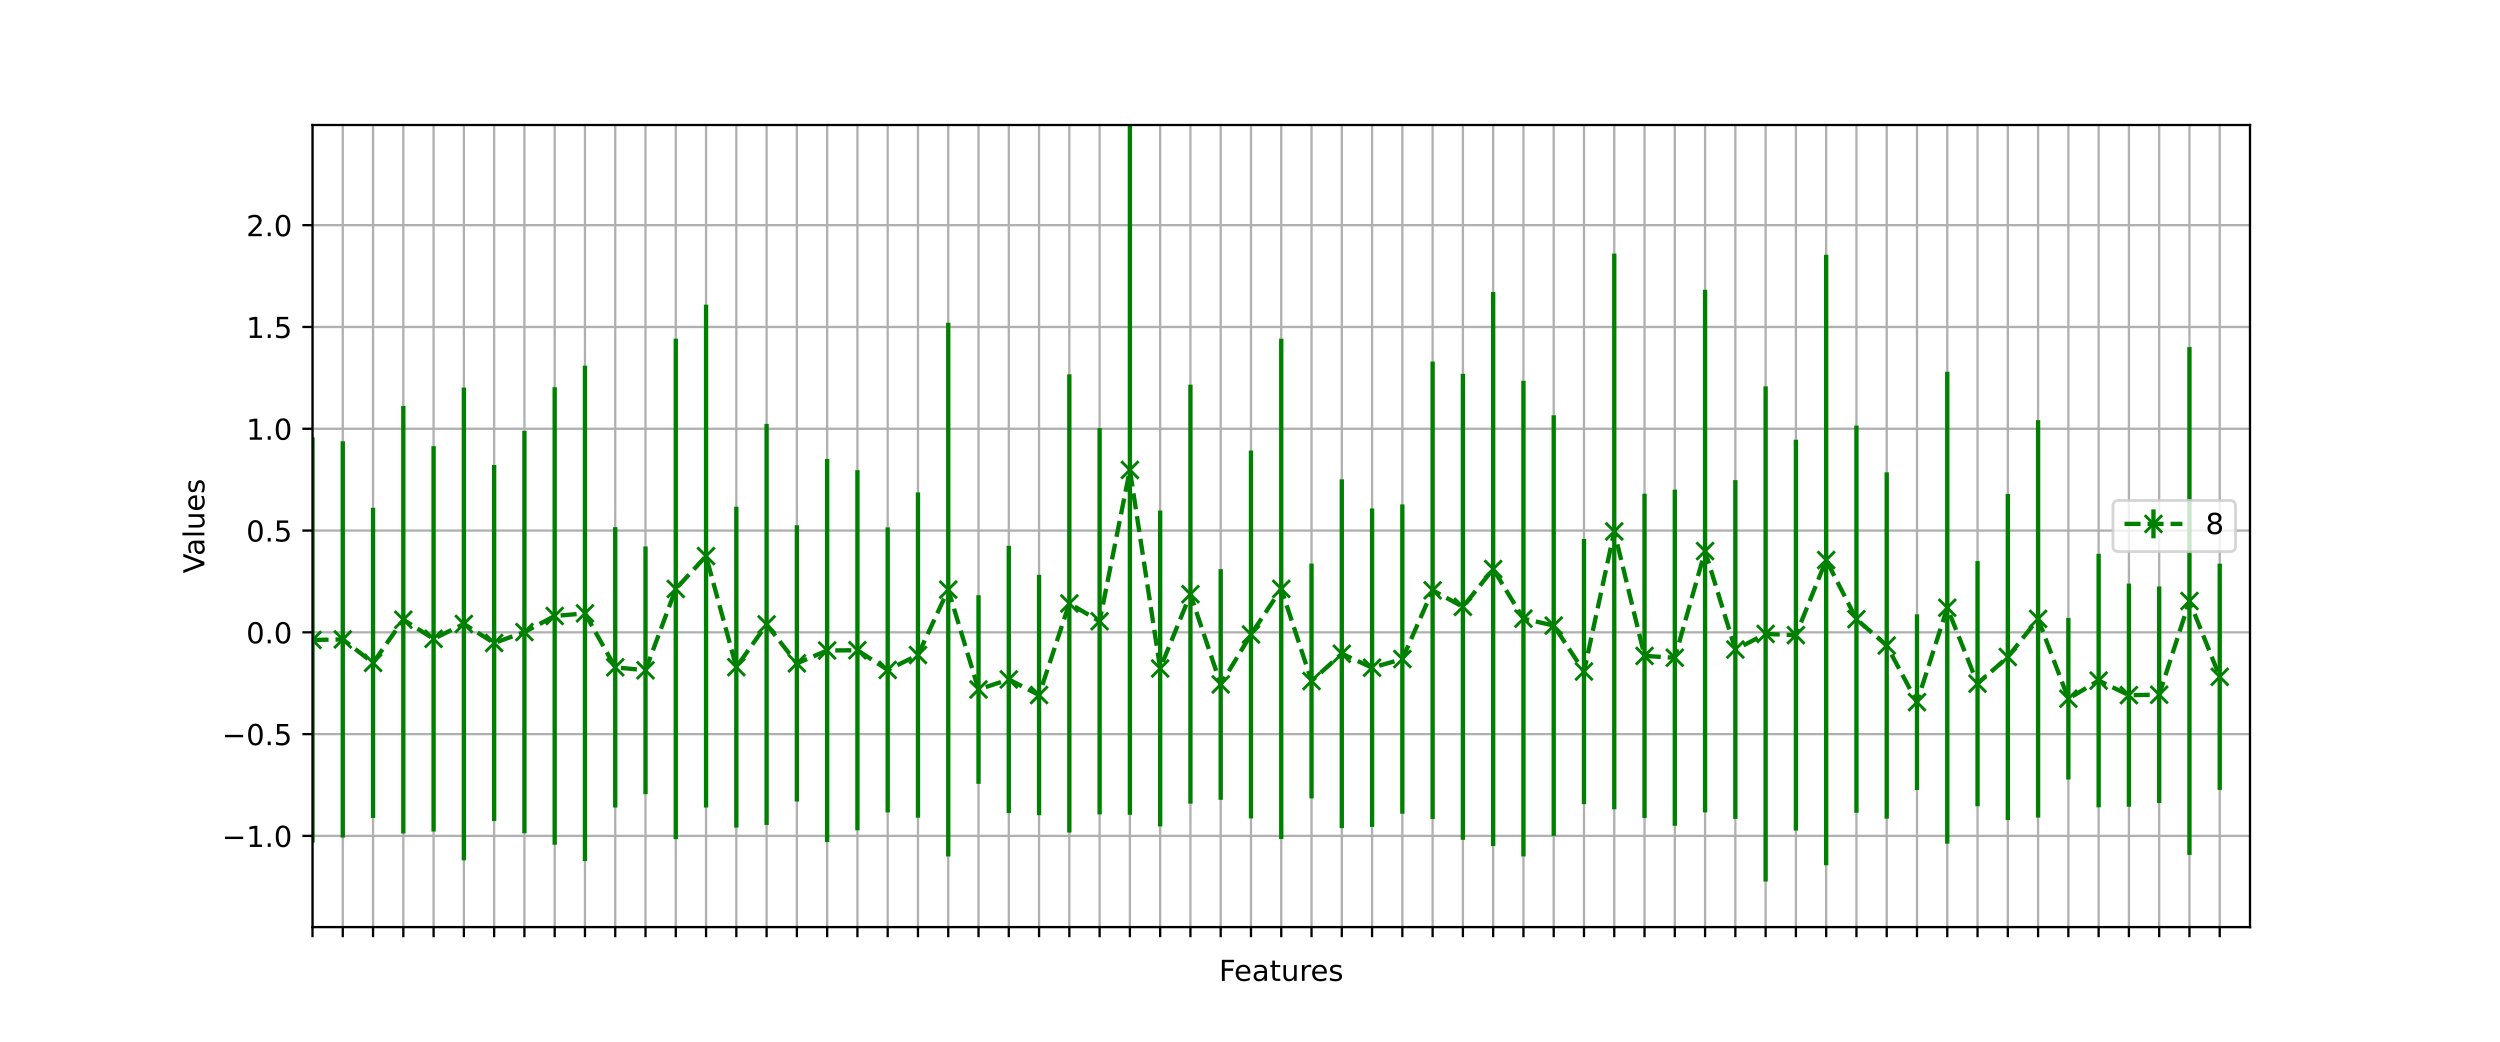 <?xml version="1.0" encoding="utf-8" standalone="no"?>
<!DOCTYPE svg PUBLIC "-//W3C//DTD SVG 1.1//EN"
  "http://www.w3.org/Graphics/SVG/1.1/DTD/svg11.dtd">
<!-- Created with matplotlib (https://matplotlib.org/) -->
<svg height="360pt" version="1.1" viewBox="0 0 864 360" width="864pt" xmlns="http://www.w3.org/2000/svg" xmlns:xlink="http://www.w3.org/1999/xlink">
 <defs>
  <style type="text/css">*{stroke-linecap:butt;stroke-linejoin:round;}</style>
 </defs>
 <g id="figure_1">
  <g id="patch_1">
   <path d="M 0 360 
L 864 360 
L 864 0 
L 0 0 
z
" style="fill:#ffffff;"/>
  </g>
  <g id="axes_1">
   <g id="patch_2">
    <path d="M 108 320.4 
L 777.6 320.4 
L 777.6 43.2 
L 108 43.2 
z
" style="fill:#ffffff;"/>
   </g>
   <g id="matplotlib.axis_1">
    <g id="xtick_1">
     <g id="line2d_1">
      <path clip-path="url(#p54dffbaf2f)" d="M 108 320.4 
L 108 43.2 
" style="fill:none;stroke:#b0b0b0;stroke-linecap:square;stroke-width:0.8;"/>
     </g>
     <g id="line2d_2">
      <defs>
       <path d="M 0 0 
L 0 3.5 
" id="m3fbe6c16f3" style="stroke:#000000;stroke-width:0.8;"/>
      </defs>
      <g>
       <use style="stroke:#000000;stroke-width:0.8;" x="108" xlink:href="#m3fbe6c16f3" y="320.4"/>
      </g>
     </g>
    </g>
    <g id="xtick_2">
     <g id="line2d_3">
      <path clip-path="url(#p54dffbaf2f)" d="M 118.463 320.4 
L 118.463 43.2 
" style="fill:none;stroke:#b0b0b0;stroke-linecap:square;stroke-width:0.8;"/>
     </g>
     <g id="line2d_4">
      <g>
       <use style="stroke:#000000;stroke-width:0.8;" x="118.463" xlink:href="#m3fbe6c16f3" y="320.4"/>
      </g>
     </g>
    </g>
    <g id="xtick_3">
     <g id="line2d_5">
      <path clip-path="url(#p54dffbaf2f)" d="M 128.925 320.4 
L 128.925 43.2 
" style="fill:none;stroke:#b0b0b0;stroke-linecap:square;stroke-width:0.8;"/>
     </g>
     <g id="line2d_6">
      <g>
       <use style="stroke:#000000;stroke-width:0.8;" x="128.925" xlink:href="#m3fbe6c16f3" y="320.4"/>
      </g>
     </g>
    </g>
    <g id="xtick_4">
     <g id="line2d_7">
      <path clip-path="url(#p54dffbaf2f)" d="M 139.387 320.4 
L 139.387 43.2 
" style="fill:none;stroke:#b0b0b0;stroke-linecap:square;stroke-width:0.8;"/>
     </g>
     <g id="line2d_8">
      <g>
       <use style="stroke:#000000;stroke-width:0.8;" x="139.387" xlink:href="#m3fbe6c16f3" y="320.4"/>
      </g>
     </g>
    </g>
    <g id="xtick_5">
     <g id="line2d_9">
      <path clip-path="url(#p54dffbaf2f)" d="M 149.85 320.4 
L 149.85 43.2 
" style="fill:none;stroke:#b0b0b0;stroke-linecap:square;stroke-width:0.8;"/>
     </g>
     <g id="line2d_10">
      <g>
       <use style="stroke:#000000;stroke-width:0.8;" x="149.85" xlink:href="#m3fbe6c16f3" y="320.4"/>
      </g>
     </g>
    </g>
    <g id="xtick_6">
     <g id="line2d_11">
      <path clip-path="url(#p54dffbaf2f)" d="M 160.312 320.4 
L 160.312 43.2 
" style="fill:none;stroke:#b0b0b0;stroke-linecap:square;stroke-width:0.8;"/>
     </g>
     <g id="line2d_12">
      <g>
       <use style="stroke:#000000;stroke-width:0.8;" x="160.312" xlink:href="#m3fbe6c16f3" y="320.4"/>
      </g>
     </g>
    </g>
    <g id="xtick_7">
     <g id="line2d_13">
      <path clip-path="url(#p54dffbaf2f)" d="M 170.775 320.4 
L 170.775 43.2 
" style="fill:none;stroke:#b0b0b0;stroke-linecap:square;stroke-width:0.8;"/>
     </g>
     <g id="line2d_14">
      <g>
       <use style="stroke:#000000;stroke-width:0.8;" x="170.775" xlink:href="#m3fbe6c16f3" y="320.4"/>
      </g>
     </g>
    </g>
    <g id="xtick_8">
     <g id="line2d_15">
      <path clip-path="url(#p54dffbaf2f)" d="M 181.238 320.4 
L 181.238 43.2 
" style="fill:none;stroke:#b0b0b0;stroke-linecap:square;stroke-width:0.8;"/>
     </g>
     <g id="line2d_16">
      <g>
       <use style="stroke:#000000;stroke-width:0.8;" x="181.238" xlink:href="#m3fbe6c16f3" y="320.4"/>
      </g>
     </g>
    </g>
    <g id="xtick_9">
     <g id="line2d_17">
      <path clip-path="url(#p54dffbaf2f)" d="M 191.7 320.4 
L 191.7 43.2 
" style="fill:none;stroke:#b0b0b0;stroke-linecap:square;stroke-width:0.8;"/>
     </g>
     <g id="line2d_18">
      <g>
       <use style="stroke:#000000;stroke-width:0.8;" x="191.7" xlink:href="#m3fbe6c16f3" y="320.4"/>
      </g>
     </g>
    </g>
    <g id="xtick_10">
     <g id="line2d_19">
      <path clip-path="url(#p54dffbaf2f)" d="M 202.162 320.4 
L 202.162 43.2 
" style="fill:none;stroke:#b0b0b0;stroke-linecap:square;stroke-width:0.8;"/>
     </g>
     <g id="line2d_20">
      <g>
       <use style="stroke:#000000;stroke-width:0.8;" x="202.162" xlink:href="#m3fbe6c16f3" y="320.4"/>
      </g>
     </g>
    </g>
    <g id="xtick_11">
     <g id="line2d_21">
      <path clip-path="url(#p54dffbaf2f)" d="M 212.625 320.4 
L 212.625 43.2 
" style="fill:none;stroke:#b0b0b0;stroke-linecap:square;stroke-width:0.8;"/>
     </g>
     <g id="line2d_22">
      <g>
       <use style="stroke:#000000;stroke-width:0.8;" x="212.625" xlink:href="#m3fbe6c16f3" y="320.4"/>
      </g>
     </g>
    </g>
    <g id="xtick_12">
     <g id="line2d_23">
      <path clip-path="url(#p54dffbaf2f)" d="M 223.088 320.4 
L 223.088 43.2 
" style="fill:none;stroke:#b0b0b0;stroke-linecap:square;stroke-width:0.8;"/>
     </g>
     <g id="line2d_24">
      <g>
       <use style="stroke:#000000;stroke-width:0.8;" x="223.088" xlink:href="#m3fbe6c16f3" y="320.4"/>
      </g>
     </g>
    </g>
    <g id="xtick_13">
     <g id="line2d_25">
      <path clip-path="url(#p54dffbaf2f)" d="M 233.55 320.4 
L 233.55 43.2 
" style="fill:none;stroke:#b0b0b0;stroke-linecap:square;stroke-width:0.8;"/>
     </g>
     <g id="line2d_26">
      <g>
       <use style="stroke:#000000;stroke-width:0.8;" x="233.55" xlink:href="#m3fbe6c16f3" y="320.4"/>
      </g>
     </g>
    </g>
    <g id="xtick_14">
     <g id="line2d_27">
      <path clip-path="url(#p54dffbaf2f)" d="M 244.012 320.4 
L 244.012 43.2 
" style="fill:none;stroke:#b0b0b0;stroke-linecap:square;stroke-width:0.8;"/>
     </g>
     <g id="line2d_28">
      <g>
       <use style="stroke:#000000;stroke-width:0.8;" x="244.012" xlink:href="#m3fbe6c16f3" y="320.4"/>
      </g>
     </g>
    </g>
    <g id="xtick_15">
     <g id="line2d_29">
      <path clip-path="url(#p54dffbaf2f)" d="M 254.475 320.4 
L 254.475 43.2 
" style="fill:none;stroke:#b0b0b0;stroke-linecap:square;stroke-width:0.8;"/>
     </g>
     <g id="line2d_30">
      <g>
       <use style="stroke:#000000;stroke-width:0.8;" x="254.475" xlink:href="#m3fbe6c16f3" y="320.4"/>
      </g>
     </g>
    </g>
    <g id="xtick_16">
     <g id="line2d_31">
      <path clip-path="url(#p54dffbaf2f)" d="M 264.938 320.4 
L 264.938 43.2 
" style="fill:none;stroke:#b0b0b0;stroke-linecap:square;stroke-width:0.8;"/>
     </g>
     <g id="line2d_32">
      <g>
       <use style="stroke:#000000;stroke-width:0.8;" x="264.938" xlink:href="#m3fbe6c16f3" y="320.4"/>
      </g>
     </g>
    </g>
    <g id="xtick_17">
     <g id="line2d_33">
      <path clip-path="url(#p54dffbaf2f)" d="M 275.4 320.4 
L 275.4 43.2 
" style="fill:none;stroke:#b0b0b0;stroke-linecap:square;stroke-width:0.8;"/>
     </g>
     <g id="line2d_34">
      <g>
       <use style="stroke:#000000;stroke-width:0.8;" x="275.4" xlink:href="#m3fbe6c16f3" y="320.4"/>
      </g>
     </g>
    </g>
    <g id="xtick_18">
     <g id="line2d_35">
      <path clip-path="url(#p54dffbaf2f)" d="M 285.863 320.4 
L 285.863 43.2 
" style="fill:none;stroke:#b0b0b0;stroke-linecap:square;stroke-width:0.8;"/>
     </g>
     <g id="line2d_36">
      <g>
       <use style="stroke:#000000;stroke-width:0.8;" x="285.863" xlink:href="#m3fbe6c16f3" y="320.4"/>
      </g>
     </g>
    </g>
    <g id="xtick_19">
     <g id="line2d_37">
      <path clip-path="url(#p54dffbaf2f)" d="M 296.325 320.4 
L 296.325 43.2 
" style="fill:none;stroke:#b0b0b0;stroke-linecap:square;stroke-width:0.8;"/>
     </g>
     <g id="line2d_38">
      <g>
       <use style="stroke:#000000;stroke-width:0.8;" x="296.325" xlink:href="#m3fbe6c16f3" y="320.4"/>
      </g>
     </g>
    </g>
    <g id="xtick_20">
     <g id="line2d_39">
      <path clip-path="url(#p54dffbaf2f)" d="M 306.788 320.4 
L 306.788 43.2 
" style="fill:none;stroke:#b0b0b0;stroke-linecap:square;stroke-width:0.8;"/>
     </g>
     <g id="line2d_40">
      <g>
       <use style="stroke:#000000;stroke-width:0.8;" x="306.788" xlink:href="#m3fbe6c16f3" y="320.4"/>
      </g>
     </g>
    </g>
    <g id="xtick_21">
     <g id="line2d_41">
      <path clip-path="url(#p54dffbaf2f)" d="M 317.25 320.4 
L 317.25 43.2 
" style="fill:none;stroke:#b0b0b0;stroke-linecap:square;stroke-width:0.8;"/>
     </g>
     <g id="line2d_42">
      <g>
       <use style="stroke:#000000;stroke-width:0.8;" x="317.25" xlink:href="#m3fbe6c16f3" y="320.4"/>
      </g>
     </g>
    </g>
    <g id="xtick_22">
     <g id="line2d_43">
      <path clip-path="url(#p54dffbaf2f)" d="M 327.712 320.4 
L 327.712 43.2 
" style="fill:none;stroke:#b0b0b0;stroke-linecap:square;stroke-width:0.8;"/>
     </g>
     <g id="line2d_44">
      <g>
       <use style="stroke:#000000;stroke-width:0.8;" x="327.712" xlink:href="#m3fbe6c16f3" y="320.4"/>
      </g>
     </g>
    </g>
    <g id="xtick_23">
     <g id="line2d_45">
      <path clip-path="url(#p54dffbaf2f)" d="M 338.175 320.4 
L 338.175 43.2 
" style="fill:none;stroke:#b0b0b0;stroke-linecap:square;stroke-width:0.8;"/>
     </g>
     <g id="line2d_46">
      <g>
       <use style="stroke:#000000;stroke-width:0.8;" x="338.175" xlink:href="#m3fbe6c16f3" y="320.4"/>
      </g>
     </g>
    </g>
    <g id="xtick_24">
     <g id="line2d_47">
      <path clip-path="url(#p54dffbaf2f)" d="M 348.637 320.4 
L 348.637 43.2 
" style="fill:none;stroke:#b0b0b0;stroke-linecap:square;stroke-width:0.8;"/>
     </g>
     <g id="line2d_48">
      <g>
       <use style="stroke:#000000;stroke-width:0.8;" x="348.637" xlink:href="#m3fbe6c16f3" y="320.4"/>
      </g>
     </g>
    </g>
    <g id="xtick_25">
     <g id="line2d_49">
      <path clip-path="url(#p54dffbaf2f)" d="M 359.1 320.4 
L 359.1 43.2 
" style="fill:none;stroke:#b0b0b0;stroke-linecap:square;stroke-width:0.8;"/>
     </g>
     <g id="line2d_50">
      <g>
       <use style="stroke:#000000;stroke-width:0.8;" x="359.1" xlink:href="#m3fbe6c16f3" y="320.4"/>
      </g>
     </g>
    </g>
    <g id="xtick_26">
     <g id="line2d_51">
      <path clip-path="url(#p54dffbaf2f)" d="M 369.562 320.4 
L 369.562 43.2 
" style="fill:none;stroke:#b0b0b0;stroke-linecap:square;stroke-width:0.8;"/>
     </g>
     <g id="line2d_52">
      <g>
       <use style="stroke:#000000;stroke-width:0.8;" x="369.562" xlink:href="#m3fbe6c16f3" y="320.4"/>
      </g>
     </g>
    </g>
    <g id="xtick_27">
     <g id="line2d_53">
      <path clip-path="url(#p54dffbaf2f)" d="M 380.025 320.4 
L 380.025 43.2 
" style="fill:none;stroke:#b0b0b0;stroke-linecap:square;stroke-width:0.8;"/>
     </g>
     <g id="line2d_54">
      <g>
       <use style="stroke:#000000;stroke-width:0.8;" x="380.025" xlink:href="#m3fbe6c16f3" y="320.4"/>
      </g>
     </g>
    </g>
    <g id="xtick_28">
     <g id="line2d_55">
      <path clip-path="url(#p54dffbaf2f)" d="M 390.488 320.4 
L 390.488 43.2 
" style="fill:none;stroke:#b0b0b0;stroke-linecap:square;stroke-width:0.8;"/>
     </g>
     <g id="line2d_56">
      <g>
       <use style="stroke:#000000;stroke-width:0.8;" x="390.488" xlink:href="#m3fbe6c16f3" y="320.4"/>
      </g>
     </g>
    </g>
    <g id="xtick_29">
     <g id="line2d_57">
      <path clip-path="url(#p54dffbaf2f)" d="M 400.95 320.4 
L 400.95 43.2 
" style="fill:none;stroke:#b0b0b0;stroke-linecap:square;stroke-width:0.8;"/>
     </g>
     <g id="line2d_58">
      <g>
       <use style="stroke:#000000;stroke-width:0.8;" x="400.95" xlink:href="#m3fbe6c16f3" y="320.4"/>
      </g>
     </g>
    </g>
    <g id="xtick_30">
     <g id="line2d_59">
      <path clip-path="url(#p54dffbaf2f)" d="M 411.413 320.4 
L 411.413 43.2 
" style="fill:none;stroke:#b0b0b0;stroke-linecap:square;stroke-width:0.8;"/>
     </g>
     <g id="line2d_60">
      <g>
       <use style="stroke:#000000;stroke-width:0.8;" x="411.413" xlink:href="#m3fbe6c16f3" y="320.4"/>
      </g>
     </g>
    </g>
    <g id="xtick_31">
     <g id="line2d_61">
      <path clip-path="url(#p54dffbaf2f)" d="M 421.875 320.4 
L 421.875 43.2 
" style="fill:none;stroke:#b0b0b0;stroke-linecap:square;stroke-width:0.8;"/>
     </g>
     <g id="line2d_62">
      <g>
       <use style="stroke:#000000;stroke-width:0.8;" x="421.875" xlink:href="#m3fbe6c16f3" y="320.4"/>
      </g>
     </g>
    </g>
    <g id="xtick_32">
     <g id="line2d_63">
      <path clip-path="url(#p54dffbaf2f)" d="M 432.337 320.4 
L 432.337 43.2 
" style="fill:none;stroke:#b0b0b0;stroke-linecap:square;stroke-width:0.8;"/>
     </g>
     <g id="line2d_64">
      <g>
       <use style="stroke:#000000;stroke-width:0.8;" x="432.337" xlink:href="#m3fbe6c16f3" y="320.4"/>
      </g>
     </g>
    </g>
    <g id="xtick_33">
     <g id="line2d_65">
      <path clip-path="url(#p54dffbaf2f)" d="M 442.8 320.4 
L 442.8 43.2 
" style="fill:none;stroke:#b0b0b0;stroke-linecap:square;stroke-width:0.8;"/>
     </g>
     <g id="line2d_66">
      <g>
       <use style="stroke:#000000;stroke-width:0.8;" x="442.8" xlink:href="#m3fbe6c16f3" y="320.4"/>
      </g>
     </g>
    </g>
    <g id="xtick_34">
     <g id="line2d_67">
      <path clip-path="url(#p54dffbaf2f)" d="M 453.262 320.4 
L 453.262 43.2 
" style="fill:none;stroke:#b0b0b0;stroke-linecap:square;stroke-width:0.8;"/>
     </g>
     <g id="line2d_68">
      <g>
       <use style="stroke:#000000;stroke-width:0.8;" x="453.262" xlink:href="#m3fbe6c16f3" y="320.4"/>
      </g>
     </g>
    </g>
    <g id="xtick_35">
     <g id="line2d_69">
      <path clip-path="url(#p54dffbaf2f)" d="M 463.725 320.4 
L 463.725 43.2 
" style="fill:none;stroke:#b0b0b0;stroke-linecap:square;stroke-width:0.8;"/>
     </g>
     <g id="line2d_70">
      <g>
       <use style="stroke:#000000;stroke-width:0.8;" x="463.725" xlink:href="#m3fbe6c16f3" y="320.4"/>
      </g>
     </g>
    </g>
    <g id="xtick_36">
     <g id="line2d_71">
      <path clip-path="url(#p54dffbaf2f)" d="M 474.188 320.4 
L 474.188 43.2 
" style="fill:none;stroke:#b0b0b0;stroke-linecap:square;stroke-width:0.8;"/>
     </g>
     <g id="line2d_72">
      <g>
       <use style="stroke:#000000;stroke-width:0.8;" x="474.188" xlink:href="#m3fbe6c16f3" y="320.4"/>
      </g>
     </g>
    </g>
    <g id="xtick_37">
     <g id="line2d_73">
      <path clip-path="url(#p54dffbaf2f)" d="M 484.65 320.4 
L 484.65 43.2 
" style="fill:none;stroke:#b0b0b0;stroke-linecap:square;stroke-width:0.8;"/>
     </g>
     <g id="line2d_74">
      <g>
       <use style="stroke:#000000;stroke-width:0.8;" x="484.65" xlink:href="#m3fbe6c16f3" y="320.4"/>
      </g>
     </g>
    </g>
    <g id="xtick_38">
     <g id="line2d_75">
      <path clip-path="url(#p54dffbaf2f)" d="M 495.113 320.4 
L 495.113 43.2 
" style="fill:none;stroke:#b0b0b0;stroke-linecap:square;stroke-width:0.8;"/>
     </g>
     <g id="line2d_76">
      <g>
       <use style="stroke:#000000;stroke-width:0.8;" x="495.113" xlink:href="#m3fbe6c16f3" y="320.4"/>
      </g>
     </g>
    </g>
    <g id="xtick_39">
     <g id="line2d_77">
      <path clip-path="url(#p54dffbaf2f)" d="M 505.575 320.4 
L 505.575 43.2 
" style="fill:none;stroke:#b0b0b0;stroke-linecap:square;stroke-width:0.8;"/>
     </g>
     <g id="line2d_78">
      <g>
       <use style="stroke:#000000;stroke-width:0.8;" x="505.575" xlink:href="#m3fbe6c16f3" y="320.4"/>
      </g>
     </g>
    </g>
    <g id="xtick_40">
     <g id="line2d_79">
      <path clip-path="url(#p54dffbaf2f)" d="M 516.038 320.4 
L 516.038 43.2 
" style="fill:none;stroke:#b0b0b0;stroke-linecap:square;stroke-width:0.8;"/>
     </g>
     <g id="line2d_80">
      <g>
       <use style="stroke:#000000;stroke-width:0.8;" x="516.038" xlink:href="#m3fbe6c16f3" y="320.4"/>
      </g>
     </g>
    </g>
    <g id="xtick_41">
     <g id="line2d_81">
      <path clip-path="url(#p54dffbaf2f)" d="M 526.5 320.4 
L 526.5 43.2 
" style="fill:none;stroke:#b0b0b0;stroke-linecap:square;stroke-width:0.8;"/>
     </g>
     <g id="line2d_82">
      <g>
       <use style="stroke:#000000;stroke-width:0.8;" x="526.5" xlink:href="#m3fbe6c16f3" y="320.4"/>
      </g>
     </g>
    </g>
    <g id="xtick_42">
     <g id="line2d_83">
      <path clip-path="url(#p54dffbaf2f)" d="M 536.962 320.4 
L 536.962 43.2 
" style="fill:none;stroke:#b0b0b0;stroke-linecap:square;stroke-width:0.8;"/>
     </g>
     <g id="line2d_84">
      <g>
       <use style="stroke:#000000;stroke-width:0.8;" x="536.962" xlink:href="#m3fbe6c16f3" y="320.4"/>
      </g>
     </g>
    </g>
    <g id="xtick_43">
     <g id="line2d_85">
      <path clip-path="url(#p54dffbaf2f)" d="M 547.425 320.4 
L 547.425 43.2 
" style="fill:none;stroke:#b0b0b0;stroke-linecap:square;stroke-width:0.8;"/>
     </g>
     <g id="line2d_86">
      <g>
       <use style="stroke:#000000;stroke-width:0.8;" x="547.425" xlink:href="#m3fbe6c16f3" y="320.4"/>
      </g>
     </g>
    </g>
    <g id="xtick_44">
     <g id="line2d_87">
      <path clip-path="url(#p54dffbaf2f)" d="M 557.888 320.4 
L 557.888 43.2 
" style="fill:none;stroke:#b0b0b0;stroke-linecap:square;stroke-width:0.8;"/>
     </g>
     <g id="line2d_88">
      <g>
       <use style="stroke:#000000;stroke-width:0.8;" x="557.888" xlink:href="#m3fbe6c16f3" y="320.4"/>
      </g>
     </g>
    </g>
    <g id="xtick_45">
     <g id="line2d_89">
      <path clip-path="url(#p54dffbaf2f)" d="M 568.35 320.4 
L 568.35 43.2 
" style="fill:none;stroke:#b0b0b0;stroke-linecap:square;stroke-width:0.8;"/>
     </g>
     <g id="line2d_90">
      <g>
       <use style="stroke:#000000;stroke-width:0.8;" x="568.35" xlink:href="#m3fbe6c16f3" y="320.4"/>
      </g>
     </g>
    </g>
    <g id="xtick_46">
     <g id="line2d_91">
      <path clip-path="url(#p54dffbaf2f)" d="M 578.812 320.4 
L 578.812 43.2 
" style="fill:none;stroke:#b0b0b0;stroke-linecap:square;stroke-width:0.8;"/>
     </g>
     <g id="line2d_92">
      <g>
       <use style="stroke:#000000;stroke-width:0.8;" x="578.812" xlink:href="#m3fbe6c16f3" y="320.4"/>
      </g>
     </g>
    </g>
    <g id="xtick_47">
     <g id="line2d_93">
      <path clip-path="url(#p54dffbaf2f)" d="M 589.275 320.4 
L 589.275 43.2 
" style="fill:none;stroke:#b0b0b0;stroke-linecap:square;stroke-width:0.8;"/>
     </g>
     <g id="line2d_94">
      <g>
       <use style="stroke:#000000;stroke-width:0.8;" x="589.275" xlink:href="#m3fbe6c16f3" y="320.4"/>
      </g>
     </g>
    </g>
    <g id="xtick_48">
     <g id="line2d_95">
      <path clip-path="url(#p54dffbaf2f)" d="M 599.737 320.4 
L 599.737 43.2 
" style="fill:none;stroke:#b0b0b0;stroke-linecap:square;stroke-width:0.8;"/>
     </g>
     <g id="line2d_96">
      <g>
       <use style="stroke:#000000;stroke-width:0.8;" x="599.737" xlink:href="#m3fbe6c16f3" y="320.4"/>
      </g>
     </g>
    </g>
    <g id="xtick_49">
     <g id="line2d_97">
      <path clip-path="url(#p54dffbaf2f)" d="M 610.2 320.4 
L 610.2 43.2 
" style="fill:none;stroke:#b0b0b0;stroke-linecap:square;stroke-width:0.8;"/>
     </g>
     <g id="line2d_98">
      <g>
       <use style="stroke:#000000;stroke-width:0.8;" x="610.2" xlink:href="#m3fbe6c16f3" y="320.4"/>
      </g>
     </g>
    </g>
    <g id="xtick_50">
     <g id="line2d_99">
      <path clip-path="url(#p54dffbaf2f)" d="M 620.663 320.4 
L 620.663 43.2 
" style="fill:none;stroke:#b0b0b0;stroke-linecap:square;stroke-width:0.8;"/>
     </g>
     <g id="line2d_100">
      <g>
       <use style="stroke:#000000;stroke-width:0.8;" x="620.663" xlink:href="#m3fbe6c16f3" y="320.4"/>
      </g>
     </g>
    </g>
    <g id="xtick_51">
     <g id="line2d_101">
      <path clip-path="url(#p54dffbaf2f)" d="M 631.125 320.4 
L 631.125 43.2 
" style="fill:none;stroke:#b0b0b0;stroke-linecap:square;stroke-width:0.8;"/>
     </g>
     <g id="line2d_102">
      <g>
       <use style="stroke:#000000;stroke-width:0.8;" x="631.125" xlink:href="#m3fbe6c16f3" y="320.4"/>
      </g>
     </g>
    </g>
    <g id="xtick_52">
     <g id="line2d_103">
      <path clip-path="url(#p54dffbaf2f)" d="M 641.587 320.4 
L 641.587 43.2 
" style="fill:none;stroke:#b0b0b0;stroke-linecap:square;stroke-width:0.8;"/>
     </g>
     <g id="line2d_104">
      <g>
       <use style="stroke:#000000;stroke-width:0.8;" x="641.587" xlink:href="#m3fbe6c16f3" y="320.4"/>
      </g>
     </g>
    </g>
    <g id="xtick_53">
     <g id="line2d_105">
      <path clip-path="url(#p54dffbaf2f)" d="M 652.05 320.4 
L 652.05 43.2 
" style="fill:none;stroke:#b0b0b0;stroke-linecap:square;stroke-width:0.8;"/>
     </g>
     <g id="line2d_106">
      <g>
       <use style="stroke:#000000;stroke-width:0.8;" x="652.05" xlink:href="#m3fbe6c16f3" y="320.4"/>
      </g>
     </g>
    </g>
    <g id="xtick_54">
     <g id="line2d_107">
      <path clip-path="url(#p54dffbaf2f)" d="M 662.513 320.4 
L 662.513 43.2 
" style="fill:none;stroke:#b0b0b0;stroke-linecap:square;stroke-width:0.8;"/>
     </g>
     <g id="line2d_108">
      <g>
       <use style="stroke:#000000;stroke-width:0.8;" x="662.513" xlink:href="#m3fbe6c16f3" y="320.4"/>
      </g>
     </g>
    </g>
    <g id="xtick_55">
     <g id="line2d_109">
      <path clip-path="url(#p54dffbaf2f)" d="M 672.975 320.4 
L 672.975 43.2 
" style="fill:none;stroke:#b0b0b0;stroke-linecap:square;stroke-width:0.8;"/>
     </g>
     <g id="line2d_110">
      <g>
       <use style="stroke:#000000;stroke-width:0.8;" x="672.975" xlink:href="#m3fbe6c16f3" y="320.4"/>
      </g>
     </g>
    </g>
    <g id="xtick_56">
     <g id="line2d_111">
      <path clip-path="url(#p54dffbaf2f)" d="M 683.438 320.4 
L 683.438 43.2 
" style="fill:none;stroke:#b0b0b0;stroke-linecap:square;stroke-width:0.8;"/>
     </g>
     <g id="line2d_112">
      <g>
       <use style="stroke:#000000;stroke-width:0.8;" x="683.438" xlink:href="#m3fbe6c16f3" y="320.4"/>
      </g>
     </g>
    </g>
    <g id="xtick_57">
     <g id="line2d_113">
      <path clip-path="url(#p54dffbaf2f)" d="M 693.9 320.4 
L 693.9 43.2 
" style="fill:none;stroke:#b0b0b0;stroke-linecap:square;stroke-width:0.8;"/>
     </g>
     <g id="line2d_114">
      <g>
       <use style="stroke:#000000;stroke-width:0.8;" x="693.9" xlink:href="#m3fbe6c16f3" y="320.4"/>
      </g>
     </g>
    </g>
    <g id="xtick_58">
     <g id="line2d_115">
      <path clip-path="url(#p54dffbaf2f)" d="M 704.362 320.4 
L 704.362 43.2 
" style="fill:none;stroke:#b0b0b0;stroke-linecap:square;stroke-width:0.8;"/>
     </g>
     <g id="line2d_116">
      <g>
       <use style="stroke:#000000;stroke-width:0.8;" x="704.362" xlink:href="#m3fbe6c16f3" y="320.4"/>
      </g>
     </g>
    </g>
    <g id="xtick_59">
     <g id="line2d_117">
      <path clip-path="url(#p54dffbaf2f)" d="M 714.825 320.4 
L 714.825 43.2 
" style="fill:none;stroke:#b0b0b0;stroke-linecap:square;stroke-width:0.8;"/>
     </g>
     <g id="line2d_118">
      <g>
       <use style="stroke:#000000;stroke-width:0.8;" x="714.825" xlink:href="#m3fbe6c16f3" y="320.4"/>
      </g>
     </g>
    </g>
    <g id="xtick_60">
     <g id="line2d_119">
      <path clip-path="url(#p54dffbaf2f)" d="M 725.288 320.4 
L 725.288 43.2 
" style="fill:none;stroke:#b0b0b0;stroke-linecap:square;stroke-width:0.8;"/>
     </g>
     <g id="line2d_120">
      <g>
       <use style="stroke:#000000;stroke-width:0.8;" x="725.288" xlink:href="#m3fbe6c16f3" y="320.4"/>
      </g>
     </g>
    </g>
    <g id="xtick_61">
     <g id="line2d_121">
      <path clip-path="url(#p54dffbaf2f)" d="M 735.75 320.4 
L 735.75 43.2 
" style="fill:none;stroke:#b0b0b0;stroke-linecap:square;stroke-width:0.8;"/>
     </g>
     <g id="line2d_122">
      <g>
       <use style="stroke:#000000;stroke-width:0.8;" x="735.75" xlink:href="#m3fbe6c16f3" y="320.4"/>
      </g>
     </g>
    </g>
    <g id="xtick_62">
     <g id="line2d_123">
      <path clip-path="url(#p54dffbaf2f)" d="M 746.212 320.4 
L 746.212 43.2 
" style="fill:none;stroke:#b0b0b0;stroke-linecap:square;stroke-width:0.8;"/>
     </g>
     <g id="line2d_124">
      <g>
       <use style="stroke:#000000;stroke-width:0.8;" x="746.212" xlink:href="#m3fbe6c16f3" y="320.4"/>
      </g>
     </g>
    </g>
    <g id="xtick_63">
     <g id="line2d_125">
      <path clip-path="url(#p54dffbaf2f)" d="M 756.675 320.4 
L 756.675 43.2 
" style="fill:none;stroke:#b0b0b0;stroke-linecap:square;stroke-width:0.8;"/>
     </g>
     <g id="line2d_126">
      <g>
       <use style="stroke:#000000;stroke-width:0.8;" x="756.675" xlink:href="#m3fbe6c16f3" y="320.4"/>
      </g>
     </g>
    </g>
    <g id="xtick_64">
     <g id="line2d_127">
      <path clip-path="url(#p54dffbaf2f)" d="M 767.138 320.4 
L 767.138 43.2 
" style="fill:none;stroke:#b0b0b0;stroke-linecap:square;stroke-width:0.8;"/>
     </g>
     <g id="line2d_128">
      <g>
       <use style="stroke:#000000;stroke-width:0.8;" x="767.138" xlink:href="#m3fbe6c16f3" y="320.4"/>
      </g>
     </g>
    </g>
    <g id="text_1">
     <!-- Features -->
     <g transform="translate(421.305 338.998)scale(0.1 -0.1)">
      <defs>
       <path d="M 9.812 72.906 
L 51.703 72.906 
L 51.703 64.594 
L 19.672 64.594 
L 19.672 43.109 
L 48.578 43.109 
L 48.578 34.812 
L 19.672 34.812 
L 19.672 0 
L 9.812 0 
z
" id="DejaVuSans-70"/>
       <path d="M 56.203 29.594 
L 56.203 25.203 
L 14.891 25.203 
Q 15.484 15.922 20.484 11.062 
Q 25.484 6.203 34.422 6.203 
Q 39.594 6.203 44.453 7.469 
Q 49.312 8.734 54.109 11.281 
L 54.109 2.781 
Q 49.266 0.734 44.188 -0.344 
Q 39.109 -1.422 33.891 -1.422 
Q 20.797 -1.422 13.156 6.188 
Q 5.516 13.812 5.516 26.812 
Q 5.516 40.234 12.766 48.109 
Q 20.016 56 32.328 56 
Q 43.359 56 49.781 48.891 
Q 56.203 41.797 56.203 29.594 
z
M 47.219 32.234 
Q 47.125 39.594 43.094 43.984 
Q 39.062 48.391 32.422 48.391 
Q 24.906 48.391 20.391 44.141 
Q 15.875 39.891 15.188 32.172 
z
" id="DejaVuSans-101"/>
       <path d="M 34.281 27.484 
Q 23.391 27.484 19.188 25 
Q 14.984 22.516 14.984 16.5 
Q 14.984 11.719 18.141 8.906 
Q 21.297 6.109 26.703 6.109 
Q 34.188 6.109 38.703 11.406 
Q 43.219 16.703 43.219 25.484 
L 43.219 27.484 
z
M 52.203 31.203 
L 52.203 0 
L 43.219 0 
L 43.219 8.297 
Q 40.141 3.328 35.547 0.953 
Q 30.953 -1.422 24.312 -1.422 
Q 15.922 -1.422 10.953 3.297 
Q 6 8.016 6 15.922 
Q 6 25.141 12.172 29.828 
Q 18.359 34.516 30.609 34.516 
L 43.219 34.516 
L 43.219 35.406 
Q 43.219 41.609 39.141 45 
Q 35.062 48.391 27.688 48.391 
Q 23 48.391 18.547 47.266 
Q 14.109 46.141 10.016 43.891 
L 10.016 52.203 
Q 14.938 54.109 19.578 55.047 
Q 24.219 56 28.609 56 
Q 40.484 56 46.344 49.844 
Q 52.203 43.703 52.203 31.203 
z
" id="DejaVuSans-97"/>
       <path d="M 18.312 70.219 
L 18.312 54.688 
L 36.812 54.688 
L 36.812 47.703 
L 18.312 47.703 
L 18.312 18.016 
Q 18.312 11.328 20.141 9.422 
Q 21.969 7.516 27.594 7.516 
L 36.812 7.516 
L 36.812 0 
L 27.594 0 
Q 17.188 0 13.234 3.875 
Q 9.281 7.766 9.281 18.016 
L 9.281 47.703 
L 2.688 47.703 
L 2.688 54.688 
L 9.281 54.688 
L 9.281 70.219 
z
" id="DejaVuSans-116"/>
       <path d="M 8.5 21.578 
L 8.5 54.688 
L 17.484 54.688 
L 17.484 21.922 
Q 17.484 14.156 20.5 10.266 
Q 23.531 6.391 29.594 6.391 
Q 36.859 6.391 41.078 11.031 
Q 45.312 15.672 45.312 23.688 
L 45.312 54.688 
L 54.297 54.688 
L 54.297 0 
L 45.312 0 
L 45.312 8.406 
Q 42.047 3.422 37.719 1 
Q 33.406 -1.422 27.688 -1.422 
Q 18.266 -1.422 13.375 4.438 
Q 8.5 10.297 8.5 21.578 
z
M 31.109 56 
z
" id="DejaVuSans-117"/>
       <path d="M 41.109 46.297 
Q 39.594 47.172 37.812 47.578 
Q 36.031 48 33.891 48 
Q 26.266 48 22.188 43.047 
Q 18.109 38.094 18.109 28.812 
L 18.109 0 
L 9.078 0 
L 9.078 54.688 
L 18.109 54.688 
L 18.109 46.188 
Q 20.953 51.172 25.484 53.578 
Q 30.031 56 36.531 56 
Q 37.453 56 38.578 55.875 
Q 39.703 55.766 41.062 55.516 
z
" id="DejaVuSans-114"/>
       <path d="M 44.281 53.078 
L 44.281 44.578 
Q 40.484 46.531 36.375 47.5 
Q 32.281 48.484 27.875 48.484 
Q 21.188 48.484 17.844 46.438 
Q 14.5 44.391 14.5 40.281 
Q 14.5 37.156 16.891 35.375 
Q 19.281 33.594 26.516 31.984 
L 29.594 31.297 
Q 39.156 29.25 43.188 25.516 
Q 47.219 21.781 47.219 15.094 
Q 47.219 7.469 41.188 3.016 
Q 35.156 -1.422 24.609 -1.422 
Q 20.219 -1.422 15.453 -0.562 
Q 10.688 0.297 5.422 2 
L 5.422 11.281 
Q 10.406 8.688 15.234 7.391 
Q 20.062 6.109 24.812 6.109 
Q 31.156 6.109 34.562 8.281 
Q 37.984 10.453 37.984 14.406 
Q 37.984 18.062 35.516 20.016 
Q 33.062 21.969 24.703 23.781 
L 21.578 24.516 
Q 13.234 26.266 9.516 29.906 
Q 5.812 33.547 5.812 39.891 
Q 5.812 47.609 11.281 51.797 
Q 16.75 56 26.812 56 
Q 31.781 56 36.172 55.266 
Q 40.578 54.547 44.281 53.078 
z
" id="DejaVuSans-115"/>
      </defs>
      <use xlink:href="#DejaVuSans-70"/>
      <use x="52.02" xlink:href="#DejaVuSans-101"/>
      <use x="113.543" xlink:href="#DejaVuSans-97"/>
      <use x="174.822" xlink:href="#DejaVuSans-116"/>
      <use x="214.031" xlink:href="#DejaVuSans-117"/>
      <use x="277.41" xlink:href="#DejaVuSans-114"/>
      <use x="316.273" xlink:href="#DejaVuSans-101"/>
      <use x="377.797" xlink:href="#DejaVuSans-115"/>
     </g>
    </g>
   </g>
   <g id="matplotlib.axis_2">
    <g id="ytick_1">
     <g id="line2d_129">
      <path clip-path="url(#p54dffbaf2f)" d="M 108 288.893 
L 777.6 288.893 
" style="fill:none;stroke:#b0b0b0;stroke-linecap:square;stroke-width:0.8;"/>
     </g>
     <g id="line2d_130">
      <defs>
       <path d="M 0 0 
L -3.5 0 
" id="m4e0515477e" style="stroke:#000000;stroke-width:0.8;"/>
      </defs>
      <g>
       <use style="stroke:#000000;stroke-width:0.8;" x="108" xlink:href="#m4e0515477e" y="288.893"/>
      </g>
     </g>
     <g id="text_2">
      <!-- −1.0 -->
      <g transform="translate(76.717 292.693)scale(0.1 -0.1)">
       <defs>
        <path d="M 10.594 35.5 
L 73.188 35.5 
L 73.188 27.203 
L 10.594 27.203 
z
" id="DejaVuSans-8722"/>
        <path d="M 12.406 8.297 
L 28.516 8.297 
L 28.516 63.922 
L 10.984 60.406 
L 10.984 69.391 
L 28.422 72.906 
L 38.281 72.906 
L 38.281 8.297 
L 54.391 8.297 
L 54.391 0 
L 12.406 0 
z
" id="DejaVuSans-49"/>
        <path d="M 10.688 12.406 
L 21 12.406 
L 21 0 
L 10.688 0 
z
" id="DejaVuSans-46"/>
        <path d="M 31.781 66.406 
Q 24.172 66.406 20.328 58.906 
Q 16.5 51.422 16.5 36.375 
Q 16.5 21.391 20.328 13.891 
Q 24.172 6.391 31.781 6.391 
Q 39.453 6.391 43.281 13.891 
Q 47.125 21.391 47.125 36.375 
Q 47.125 51.422 43.281 58.906 
Q 39.453 66.406 31.781 66.406 
z
M 31.781 74.219 
Q 44.047 74.219 50.516 64.516 
Q 56.984 54.828 56.984 36.375 
Q 56.984 17.969 50.516 8.266 
Q 44.047 -1.422 31.781 -1.422 
Q 19.531 -1.422 13.062 8.266 
Q 6.594 17.969 6.594 36.375 
Q 6.594 54.828 13.062 64.516 
Q 19.531 74.219 31.781 74.219 
z
" id="DejaVuSans-48"/>
       </defs>
       <use xlink:href="#DejaVuSans-8722"/>
       <use x="83.789" xlink:href="#DejaVuSans-49"/>
       <use x="147.412" xlink:href="#DejaVuSans-46"/>
       <use x="179.199" xlink:href="#DejaVuSans-48"/>
      </g>
     </g>
    </g>
    <g id="ytick_2">
     <g id="line2d_131">
      <path clip-path="url(#p54dffbaf2f)" d="M 108 253.715 
L 777.6 253.715 
" style="fill:none;stroke:#b0b0b0;stroke-linecap:square;stroke-width:0.8;"/>
     </g>
     <g id="line2d_132">
      <g>
       <use style="stroke:#000000;stroke-width:0.8;" x="108" xlink:href="#m4e0515477e" y="253.715"/>
      </g>
     </g>
     <g id="text_3">
      <!-- −0.5 -->
      <g transform="translate(76.717 257.514)scale(0.1 -0.1)">
       <defs>
        <path d="M 10.797 72.906 
L 49.516 72.906 
L 49.516 64.594 
L 19.828 64.594 
L 19.828 46.734 
Q 21.969 47.469 24.109 47.828 
Q 26.266 48.188 28.422 48.188 
Q 40.625 48.188 47.75 41.5 
Q 54.891 34.812 54.891 23.391 
Q 54.891 11.625 47.562 5.094 
Q 40.234 -1.422 26.906 -1.422 
Q 22.312 -1.422 17.547 -0.641 
Q 12.797 0.141 7.719 1.703 
L 7.719 11.625 
Q 12.109 9.234 16.797 8.062 
Q 21.484 6.891 26.703 6.891 
Q 35.156 6.891 40.078 11.328 
Q 45.016 15.766 45.016 23.391 
Q 45.016 31 40.078 35.438 
Q 35.156 39.891 26.703 39.891 
Q 22.75 39.891 18.812 39.016 
Q 14.891 38.141 10.797 36.281 
z
" id="DejaVuSans-53"/>
       </defs>
       <use xlink:href="#DejaVuSans-8722"/>
       <use x="83.789" xlink:href="#DejaVuSans-48"/>
       <use x="147.412" xlink:href="#DejaVuSans-46"/>
       <use x="179.199" xlink:href="#DejaVuSans-53"/>
      </g>
     </g>
    </g>
    <g id="ytick_3">
     <g id="line2d_133">
      <path clip-path="url(#p54dffbaf2f)" d="M 108 218.536 
L 777.6 218.536 
" style="fill:none;stroke:#b0b0b0;stroke-linecap:square;stroke-width:0.8;"/>
     </g>
     <g id="line2d_134">
      <g>
       <use style="stroke:#000000;stroke-width:0.8;" x="108" xlink:href="#m4e0515477e" y="218.536"/>
      </g>
     </g>
     <g id="text_4">
      <!-- 0.0 -->
      <g transform="translate(85.097 222.335)scale(0.1 -0.1)">
       <use xlink:href="#DejaVuSans-48"/>
       <use x="63.623" xlink:href="#DejaVuSans-46"/>
       <use x="95.41" xlink:href="#DejaVuSans-48"/>
      </g>
     </g>
    </g>
    <g id="ytick_4">
     <g id="line2d_135">
      <path clip-path="url(#p54dffbaf2f)" d="M 108 183.358 
L 777.6 183.358 
" style="fill:none;stroke:#b0b0b0;stroke-linecap:square;stroke-width:0.8;"/>
     </g>
     <g id="line2d_136">
      <g>
       <use style="stroke:#000000;stroke-width:0.8;" x="108" xlink:href="#m4e0515477e" y="183.358"/>
      </g>
     </g>
     <g id="text_5">
      <!-- 0.5 -->
      <g transform="translate(85.097 187.157)scale(0.1 -0.1)">
       <use xlink:href="#DejaVuSans-48"/>
       <use x="63.623" xlink:href="#DejaVuSans-46"/>
       <use x="95.41" xlink:href="#DejaVuSans-53"/>
      </g>
     </g>
    </g>
    <g id="ytick_5">
     <g id="line2d_137">
      <path clip-path="url(#p54dffbaf2f)" d="M 108 148.179 
L 777.6 148.179 
" style="fill:none;stroke:#b0b0b0;stroke-linecap:square;stroke-width:0.8;"/>
     </g>
     <g id="line2d_138">
      <g>
       <use style="stroke:#000000;stroke-width:0.8;" x="108" xlink:href="#m4e0515477e" y="148.179"/>
      </g>
     </g>
     <g id="text_6">
      <!-- 1.0 -->
      <g transform="translate(85.097 151.978)scale(0.1 -0.1)">
       <use xlink:href="#DejaVuSans-49"/>
       <use x="63.623" xlink:href="#DejaVuSans-46"/>
       <use x="95.41" xlink:href="#DejaVuSans-48"/>
      </g>
     </g>
    </g>
    <g id="ytick_6">
     <g id="line2d_139">
      <path clip-path="url(#p54dffbaf2f)" d="M 108 113 
L 777.6 113 
" style="fill:none;stroke:#b0b0b0;stroke-linecap:square;stroke-width:0.8;"/>
     </g>
     <g id="line2d_140">
      <g>
       <use style="stroke:#000000;stroke-width:0.8;" x="108" xlink:href="#m4e0515477e" y="113"/>
      </g>
     </g>
     <g id="text_7">
      <!-- 1.5 -->
      <g transform="translate(85.097 116.799)scale(0.1 -0.1)">
       <use xlink:href="#DejaVuSans-49"/>
       <use x="63.623" xlink:href="#DejaVuSans-46"/>
       <use x="95.41" xlink:href="#DejaVuSans-53"/>
      </g>
     </g>
    </g>
    <g id="ytick_7">
     <g id="line2d_141">
      <path clip-path="url(#p54dffbaf2f)" d="M 108 77.822 
L 777.6 77.822 
" style="fill:none;stroke:#b0b0b0;stroke-linecap:square;stroke-width:0.8;"/>
     </g>
     <g id="line2d_142">
      <g>
       <use style="stroke:#000000;stroke-width:0.8;" x="108" xlink:href="#m4e0515477e" y="77.822"/>
      </g>
     </g>
     <g id="text_8">
      <!-- 2.0 -->
      <g transform="translate(85.097 81.621)scale(0.1 -0.1)">
       <defs>
        <path d="M 19.188 8.297 
L 53.609 8.297 
L 53.609 0 
L 7.328 0 
L 7.328 8.297 
Q 12.938 14.109 22.625 23.891 
Q 32.328 33.688 34.812 36.531 
Q 39.547 41.844 41.422 45.531 
Q 43.312 49.219 43.312 52.781 
Q 43.312 58.594 39.234 62.25 
Q 35.156 65.922 28.609 65.922 
Q 23.969 65.922 18.812 64.312 
Q 13.672 62.703 7.812 59.422 
L 7.812 69.391 
Q 13.766 71.781 18.938 73 
Q 24.125 74.219 28.422 74.219 
Q 39.75 74.219 46.484 68.547 
Q 53.219 62.891 53.219 53.422 
Q 53.219 48.922 51.531 44.891 
Q 49.859 40.875 45.406 35.406 
Q 44.188 33.984 37.641 27.219 
Q 31.109 20.453 19.188 8.297 
z
" id="DejaVuSans-50"/>
       </defs>
       <use xlink:href="#DejaVuSans-50"/>
       <use x="63.623" xlink:href="#DejaVuSans-46"/>
       <use x="95.41" xlink:href="#DejaVuSans-48"/>
      </g>
     </g>
    </g>
    <g id="text_9">
     <!-- Values -->
     <g transform="translate(70.638 198.136)rotate(-90)scale(0.1 -0.1)">
      <defs>
       <path d="M 28.609 0 
L 0.781 72.906 
L 11.078 72.906 
L 34.188 11.531 
L 57.328 72.906 
L 67.578 72.906 
L 39.797 0 
z
" id="DejaVuSans-86"/>
       <path d="M 9.422 75.984 
L 18.406 75.984 
L 18.406 0 
L 9.422 0 
z
" id="DejaVuSans-108"/>
      </defs>
      <use xlink:href="#DejaVuSans-86"/>
      <use x="60.658" xlink:href="#DejaVuSans-97"/>
      <use x="121.938" xlink:href="#DejaVuSans-108"/>
      <use x="149.721" xlink:href="#DejaVuSans-117"/>
      <use x="213.1" xlink:href="#DejaVuSans-101"/>
      <use x="274.623" xlink:href="#DejaVuSans-115"/>
     </g>
    </g>
   </g>
   <g id="LineCollection_1">
    <path clip-path="url(#p54dffbaf2f)" d="M 108 291.21 
L 108 151.132 
" style="fill:none;stroke:#008000;stroke-width:1.5;"/>
    <path clip-path="url(#p54dffbaf2f)" d="M 118.463 289.471 
L 118.463 152.496 
" style="fill:none;stroke:#008000;stroke-width:1.5;"/>
    <path clip-path="url(#p54dffbaf2f)" d="M 128.925 282.675 
L 128.925 175.506 
" style="fill:none;stroke:#008000;stroke-width:1.5;"/>
    <path clip-path="url(#p54dffbaf2f)" d="M 139.387 288.053 
L 139.387 140.292 
" style="fill:none;stroke:#008000;stroke-width:1.5;"/>
    <path clip-path="url(#p54dffbaf2f)" d="M 149.85 287.382 
L 149.85 154.174 
" style="fill:none;stroke:#008000;stroke-width:1.5;"/>
    <path clip-path="url(#p54dffbaf2f)" d="M 160.312 297.322 
L 160.312 133.956 
" style="fill:none;stroke:#008000;stroke-width:1.5;"/>
    <path clip-path="url(#p54dffbaf2f)" d="M 170.775 283.755 
L 170.775 160.713 
" style="fill:none;stroke:#008000;stroke-width:1.5;"/>
    <path clip-path="url(#p54dffbaf2f)" d="M 181.238 287.976 
L 181.238 148.915 
" style="fill:none;stroke:#008000;stroke-width:1.5;"/>
    <path clip-path="url(#p54dffbaf2f)" d="M 191.7 291.951 
L 191.7 133.809 
" style="fill:none;stroke:#008000;stroke-width:1.5;"/>
    <path clip-path="url(#p54dffbaf2f)" d="M 202.162 297.587 
L 202.162 126.371 
" style="fill:none;stroke:#008000;stroke-width:1.5;"/>
    <path clip-path="url(#p54dffbaf2f)" d="M 212.625 279.085 
L 212.625 182.168 
" style="fill:none;stroke:#008000;stroke-width:1.5;"/>
    <path clip-path="url(#p54dffbaf2f)" d="M 223.088 274.448 
L 223.088 188.854 
" style="fill:none;stroke:#008000;stroke-width:1.5;"/>
    <path clip-path="url(#p54dffbaf2f)" d="M 233.55 290.005 
L 233.55 117.051 
" style="fill:none;stroke:#008000;stroke-width:1.5;"/>
    <path clip-path="url(#p54dffbaf2f)" d="M 244.012 279.081 
L 244.012 105.299 
" style="fill:none;stroke:#008000;stroke-width:1.5;"/>
    <path clip-path="url(#p54dffbaf2f)" d="M 254.475 286.015 
L 254.475 175.137 
" style="fill:none;stroke:#008000;stroke-width:1.5;"/>
    <path clip-path="url(#p54dffbaf2f)" d="M 264.938 285.101 
L 264.938 146.491 
" style="fill:none;stroke:#008000;stroke-width:1.5;"/>
    <path clip-path="url(#p54dffbaf2f)" d="M 275.4 277.012 
L 275.4 181.51 
" style="fill:none;stroke:#008000;stroke-width:1.5;"/>
    <path clip-path="url(#p54dffbaf2f)" d="M 285.863 291.015 
L 285.863 158.603 
" style="fill:none;stroke:#008000;stroke-width:1.5;"/>
    <path clip-path="url(#p54dffbaf2f)" d="M 296.325 286.966 
L 296.325 162.476 
" style="fill:none;stroke:#008000;stroke-width:1.5;"/>
    <path clip-path="url(#p54dffbaf2f)" d="M 306.788 280.78 
L 306.788 182.27 
" style="fill:none;stroke:#008000;stroke-width:1.5;"/>
    <path clip-path="url(#p54dffbaf2f)" d="M 317.25 282.601 
L 317.25 170.164 
" style="fill:none;stroke:#008000;stroke-width:1.5;"/>
    <path clip-path="url(#p54dffbaf2f)" d="M 327.712 295.994 
L 327.712 111.548 
" style="fill:none;stroke:#008000;stroke-width:1.5;"/>
    <path clip-path="url(#p54dffbaf2f)" d="M 338.175 270.872 
L 338.175 205.699 
" style="fill:none;stroke:#008000;stroke-width:1.5;"/>
    <path clip-path="url(#p54dffbaf2f)" d="M 348.637 280.998 
L 348.637 188.639 
" style="fill:none;stroke:#008000;stroke-width:1.5;"/>
    <path clip-path="url(#p54dffbaf2f)" d="M 359.1 281.736 
L 359.1 198.679 
" style="fill:none;stroke:#008000;stroke-width:1.5;"/>
    <path clip-path="url(#p54dffbaf2f)" d="M 369.562 287.725 
L 369.562 129.379 
" style="fill:none;stroke:#008000;stroke-width:1.5;"/>
    <path clip-path="url(#p54dffbaf2f)" d="M 380.025 281.457 
L 380.025 147.957 
" style="fill:none;stroke:#008000;stroke-width:1.5;"/>
    <path clip-path="url(#p54dffbaf2f)" d="M 390.488 281.597 
L 390.488 43.2 
" style="fill:none;stroke:#008000;stroke-width:1.5;"/>
    <path clip-path="url(#p54dffbaf2f)" d="M 400.95 285.601 
L 400.95 176.448 
" style="fill:none;stroke:#008000;stroke-width:1.5;"/>
    <path clip-path="url(#p54dffbaf2f)" d="M 411.413 277.755 
L 411.413 132.95 
" style="fill:none;stroke:#008000;stroke-width:1.5;"/>
    <path clip-path="url(#p54dffbaf2f)" d="M 421.875 276.412 
L 421.875 196.681 
" style="fill:none;stroke:#008000;stroke-width:1.5;"/>
    <path clip-path="url(#p54dffbaf2f)" d="M 432.337 282.839 
L 432.337 155.711 
" style="fill:none;stroke:#008000;stroke-width:1.5;"/>
    <path clip-path="url(#p54dffbaf2f)" d="M 442.8 289.947 
L 442.8 117.063 
" style="fill:none;stroke:#008000;stroke-width:1.5;"/>
    <path clip-path="url(#p54dffbaf2f)" d="M 453.262 275.929 
L 453.262 194.784 
" style="fill:none;stroke:#008000;stroke-width:1.5;"/>
    <path clip-path="url(#p54dffbaf2f)" d="M 463.725 286.191 
L 463.725 165.657 
" style="fill:none;stroke:#008000;stroke-width:1.5;"/>
    <path clip-path="url(#p54dffbaf2f)" d="M 474.188 285.786 
L 474.188 175.718 
" style="fill:none;stroke:#008000;stroke-width:1.5;"/>
    <path clip-path="url(#p54dffbaf2f)" d="M 484.65 281.223 
L 484.65 174.317 
" style="fill:none;stroke:#008000;stroke-width:1.5;"/>
    <path clip-path="url(#p54dffbaf2f)" d="M 495.113 283.073 
L 495.113 124.941 
" style="fill:none;stroke:#008000;stroke-width:1.5;"/>
    <path clip-path="url(#p54dffbaf2f)" d="M 505.575 290.232 
L 505.575 129.205 
" style="fill:none;stroke:#008000;stroke-width:1.5;"/>
    <path clip-path="url(#p54dffbaf2f)" d="M 516.038 292.398 
L 516.038 100.919 
" style="fill:none;stroke:#008000;stroke-width:1.5;"/>
    <path clip-path="url(#p54dffbaf2f)" d="M 526.5 296.003 
L 526.5 131.594 
" style="fill:none;stroke:#008000;stroke-width:1.5;"/>
    <path clip-path="url(#p54dffbaf2f)" d="M 536.962 288.873 
L 536.962 143.52 
" style="fill:none;stroke:#008000;stroke-width:1.5;"/>
    <path clip-path="url(#p54dffbaf2f)" d="M 547.425 277.899 
L 547.425 186.255 
" style="fill:none;stroke:#008000;stroke-width:1.5;"/>
    <path clip-path="url(#p54dffbaf2f)" d="M 557.888 279.682 
L 557.888 87.638 
" style="fill:none;stroke:#008000;stroke-width:1.5;"/>
    <path clip-path="url(#p54dffbaf2f)" d="M 568.35 282.728 
L 568.35 170.63 
" style="fill:none;stroke:#008000;stroke-width:1.5;"/>
    <path clip-path="url(#p54dffbaf2f)" d="M 578.812 285.391 
L 578.812 169.237 
" style="fill:none;stroke:#008000;stroke-width:1.5;"/>
    <path clip-path="url(#p54dffbaf2f)" d="M 589.275 280.774 
L 589.275 100.133 
" style="fill:none;stroke:#008000;stroke-width:1.5;"/>
    <path clip-path="url(#p54dffbaf2f)" d="M 599.737 283.016 
L 599.737 165.927 
" style="fill:none;stroke:#008000;stroke-width:1.5;"/>
    <path clip-path="url(#p54dffbaf2f)" d="M 610.2 304.649 
L 610.2 133.525 
" style="fill:none;stroke:#008000;stroke-width:1.5;"/>
    <path clip-path="url(#p54dffbaf2f)" d="M 620.663 287.03 
L 620.663 151.981 
" style="fill:none;stroke:#008000;stroke-width:1.5;"/>
    <path clip-path="url(#p54dffbaf2f)" d="M 631.125 299.035 
L 631.125 88.059 
" style="fill:none;stroke:#008000;stroke-width:1.5;"/>
    <path clip-path="url(#p54dffbaf2f)" d="M 641.587 280.894 
L 641.587 147.079 
" style="fill:none;stroke:#008000;stroke-width:1.5;"/>
    <path clip-path="url(#p54dffbaf2f)" d="M 652.05 282.933 
L 652.05 163.235 
" style="fill:none;stroke:#008000;stroke-width:1.5;"/>
    <path clip-path="url(#p54dffbaf2f)" d="M 662.513 273.033 
L 662.513 212.303 
" style="fill:none;stroke:#008000;stroke-width:1.5;"/>
    <path clip-path="url(#p54dffbaf2f)" d="M 672.975 291.577 
L 672.975 128.475 
" style="fill:none;stroke:#008000;stroke-width:1.5;"/>
    <path clip-path="url(#p54dffbaf2f)" d="M 683.438 278.64 
L 683.438 193.906 
" style="fill:none;stroke:#008000;stroke-width:1.5;"/>
    <path clip-path="url(#p54dffbaf2f)" d="M 693.9 283.414 
L 693.9 170.692 
" style="fill:none;stroke:#008000;stroke-width:1.5;"/>
    <path clip-path="url(#p54dffbaf2f)" d="M 704.362 282.553 
L 704.362 145.205 
" style="fill:none;stroke:#008000;stroke-width:1.5;"/>
    <path clip-path="url(#p54dffbaf2f)" d="M 714.825 269.401 
L 714.825 213.562 
" style="fill:none;stroke:#008000;stroke-width:1.5;"/>
    <path clip-path="url(#p54dffbaf2f)" d="M 725.288 279.013 
L 725.288 191.394 
" style="fill:none;stroke:#008000;stroke-width:1.5;"/>
    <path clip-path="url(#p54dffbaf2f)" d="M 735.75 278.796 
L 735.75 201.692 
" style="fill:none;stroke:#008000;stroke-width:1.5;"/>
    <path clip-path="url(#p54dffbaf2f)" d="M 746.212 277.509 
L 746.212 202.685 
" style="fill:none;stroke:#008000;stroke-width:1.5;"/>
    <path clip-path="url(#p54dffbaf2f)" d="M 756.675 295.465 
L 756.675 119.953 
" style="fill:none;stroke:#008000;stroke-width:1.5;"/>
    <path clip-path="url(#p54dffbaf2f)" d="M 767.138 272.995 
L 767.138 194.801 
" style="fill:none;stroke:#008000;stroke-width:1.5;"/>
   </g>
   <g id="line2d_143">
    <path clip-path="url(#p54dffbaf2f)" d="M 108 221.171 
L 118.463 220.984 
L 128.925 229.091 
L 139.387 214.172 
L 149.85 220.778 
L 160.312 215.639 
L 170.775 222.234 
L 181.238 218.445 
L 191.7 212.88 
L 202.162 211.979 
L 212.625 230.627 
L 223.088 231.651 
L 233.55 203.528 
L 244.012 192.19 
L 254.475 230.576 
L 264.938 215.796 
L 275.4 229.261 
L 285.863 224.809 
L 296.325 224.721 
L 306.788 231.525 
L 317.25 226.383 
L 327.712 203.771 
L 338.175 238.285 
L 348.637 234.819 
L 359.1 240.207 
L 369.562 208.552 
L 380.025 214.707 
L 390.488 162.399 
L 400.95 231.024 
L 411.413 205.352 
L 421.875 236.547 
L 432.337 219.275 
L 442.8 203.505 
L 453.262 235.357 
L 463.725 225.924 
L 474.188 230.752 
L 484.65 227.77 
L 495.113 204.007 
L 505.575 209.719 
L 516.038 196.659 
L 526.5 213.799 
L 536.962 216.196 
L 547.425 232.077 
L 557.888 183.66 
L 568.35 226.679 
L 578.812 227.314 
L 589.275 190.453 
L 599.737 224.471 
L 610.2 219.087 
L 620.663 219.505 
L 631.125 193.547 
L 641.587 213.986 
L 652.05 223.084 
L 662.513 242.668 
L 672.975 210.026 
L 683.438 236.273 
L 693.9 227.053 
L 704.362 213.879 
L 714.825 241.482 
L 725.288 235.204 
L 735.75 240.244 
L 746.212 240.097 
L 756.675 207.709 
L 767.138 233.898 
" style="fill:none;stroke:#008000;stroke-dasharray:5.55,2.4;stroke-dashoffset:0;stroke-width:1.5;"/>
    <defs>
     <path d="M -3 3 
L 3 -3 
M -3 -3 
L 3 3 
" id="m92e74c6067" style="stroke:#008000;"/>
    </defs>
    <g clip-path="url(#p54dffbaf2f)">
     <use style="fill:#008000;stroke:#008000;" x="108" xlink:href="#m92e74c6067" y="221.171"/>
     <use style="fill:#008000;stroke:#008000;" x="118.463" xlink:href="#m92e74c6067" y="220.984"/>
     <use style="fill:#008000;stroke:#008000;" x="128.925" xlink:href="#m92e74c6067" y="229.091"/>
     <use style="fill:#008000;stroke:#008000;" x="139.387" xlink:href="#m92e74c6067" y="214.172"/>
     <use style="fill:#008000;stroke:#008000;" x="149.85" xlink:href="#m92e74c6067" y="220.778"/>
     <use style="fill:#008000;stroke:#008000;" x="160.312" xlink:href="#m92e74c6067" y="215.639"/>
     <use style="fill:#008000;stroke:#008000;" x="170.775" xlink:href="#m92e74c6067" y="222.234"/>
     <use style="fill:#008000;stroke:#008000;" x="181.238" xlink:href="#m92e74c6067" y="218.445"/>
     <use style="fill:#008000;stroke:#008000;" x="191.7" xlink:href="#m92e74c6067" y="212.88"/>
     <use style="fill:#008000;stroke:#008000;" x="202.162" xlink:href="#m92e74c6067" y="211.979"/>
     <use style="fill:#008000;stroke:#008000;" x="212.625" xlink:href="#m92e74c6067" y="230.627"/>
     <use style="fill:#008000;stroke:#008000;" x="223.088" xlink:href="#m92e74c6067" y="231.651"/>
     <use style="fill:#008000;stroke:#008000;" x="233.55" xlink:href="#m92e74c6067" y="203.528"/>
     <use style="fill:#008000;stroke:#008000;" x="244.012" xlink:href="#m92e74c6067" y="192.19"/>
     <use style="fill:#008000;stroke:#008000;" x="254.475" xlink:href="#m92e74c6067" y="230.576"/>
     <use style="fill:#008000;stroke:#008000;" x="264.938" xlink:href="#m92e74c6067" y="215.796"/>
     <use style="fill:#008000;stroke:#008000;" x="275.4" xlink:href="#m92e74c6067" y="229.261"/>
     <use style="fill:#008000;stroke:#008000;" x="285.863" xlink:href="#m92e74c6067" y="224.809"/>
     <use style="fill:#008000;stroke:#008000;" x="296.325" xlink:href="#m92e74c6067" y="224.721"/>
     <use style="fill:#008000;stroke:#008000;" x="306.788" xlink:href="#m92e74c6067" y="231.525"/>
     <use style="fill:#008000;stroke:#008000;" x="317.25" xlink:href="#m92e74c6067" y="226.383"/>
     <use style="fill:#008000;stroke:#008000;" x="327.712" xlink:href="#m92e74c6067" y="203.771"/>
     <use style="fill:#008000;stroke:#008000;" x="338.175" xlink:href="#m92e74c6067" y="238.285"/>
     <use style="fill:#008000;stroke:#008000;" x="348.637" xlink:href="#m92e74c6067" y="234.819"/>
     <use style="fill:#008000;stroke:#008000;" x="359.1" xlink:href="#m92e74c6067" y="240.207"/>
     <use style="fill:#008000;stroke:#008000;" x="369.562" xlink:href="#m92e74c6067" y="208.552"/>
     <use style="fill:#008000;stroke:#008000;" x="380.025" xlink:href="#m92e74c6067" y="214.707"/>
     <use style="fill:#008000;stroke:#008000;" x="390.488" xlink:href="#m92e74c6067" y="162.399"/>
     <use style="fill:#008000;stroke:#008000;" x="400.95" xlink:href="#m92e74c6067" y="231.024"/>
     <use style="fill:#008000;stroke:#008000;" x="411.413" xlink:href="#m92e74c6067" y="205.352"/>
     <use style="fill:#008000;stroke:#008000;" x="421.875" xlink:href="#m92e74c6067" y="236.547"/>
     <use style="fill:#008000;stroke:#008000;" x="432.337" xlink:href="#m92e74c6067" y="219.275"/>
     <use style="fill:#008000;stroke:#008000;" x="442.8" xlink:href="#m92e74c6067" y="203.505"/>
     <use style="fill:#008000;stroke:#008000;" x="453.262" xlink:href="#m92e74c6067" y="235.357"/>
     <use style="fill:#008000;stroke:#008000;" x="463.725" xlink:href="#m92e74c6067" y="225.924"/>
     <use style="fill:#008000;stroke:#008000;" x="474.188" xlink:href="#m92e74c6067" y="230.752"/>
     <use style="fill:#008000;stroke:#008000;" x="484.65" xlink:href="#m92e74c6067" y="227.77"/>
     <use style="fill:#008000;stroke:#008000;" x="495.113" xlink:href="#m92e74c6067" y="204.007"/>
     <use style="fill:#008000;stroke:#008000;" x="505.575" xlink:href="#m92e74c6067" y="209.719"/>
     <use style="fill:#008000;stroke:#008000;" x="516.038" xlink:href="#m92e74c6067" y="196.659"/>
     <use style="fill:#008000;stroke:#008000;" x="526.5" xlink:href="#m92e74c6067" y="213.799"/>
     <use style="fill:#008000;stroke:#008000;" x="536.962" xlink:href="#m92e74c6067" y="216.196"/>
     <use style="fill:#008000;stroke:#008000;" x="547.425" xlink:href="#m92e74c6067" y="232.077"/>
     <use style="fill:#008000;stroke:#008000;" x="557.888" xlink:href="#m92e74c6067" y="183.66"/>
     <use style="fill:#008000;stroke:#008000;" x="568.35" xlink:href="#m92e74c6067" y="226.679"/>
     <use style="fill:#008000;stroke:#008000;" x="578.812" xlink:href="#m92e74c6067" y="227.314"/>
     <use style="fill:#008000;stroke:#008000;" x="589.275" xlink:href="#m92e74c6067" y="190.453"/>
     <use style="fill:#008000;stroke:#008000;" x="599.737" xlink:href="#m92e74c6067" y="224.471"/>
     <use style="fill:#008000;stroke:#008000;" x="610.2" xlink:href="#m92e74c6067" y="219.087"/>
     <use style="fill:#008000;stroke:#008000;" x="620.663" xlink:href="#m92e74c6067" y="219.505"/>
     <use style="fill:#008000;stroke:#008000;" x="631.125" xlink:href="#m92e74c6067" y="193.547"/>
     <use style="fill:#008000;stroke:#008000;" x="641.587" xlink:href="#m92e74c6067" y="213.986"/>
     <use style="fill:#008000;stroke:#008000;" x="652.05" xlink:href="#m92e74c6067" y="223.084"/>
     <use style="fill:#008000;stroke:#008000;" x="662.513" xlink:href="#m92e74c6067" y="242.668"/>
     <use style="fill:#008000;stroke:#008000;" x="672.975" xlink:href="#m92e74c6067" y="210.026"/>
     <use style="fill:#008000;stroke:#008000;" x="683.438" xlink:href="#m92e74c6067" y="236.273"/>
     <use style="fill:#008000;stroke:#008000;" x="693.9" xlink:href="#m92e74c6067" y="227.053"/>
     <use style="fill:#008000;stroke:#008000;" x="704.362" xlink:href="#m92e74c6067" y="213.879"/>
     <use style="fill:#008000;stroke:#008000;" x="714.825" xlink:href="#m92e74c6067" y="241.482"/>
     <use style="fill:#008000;stroke:#008000;" x="725.288" xlink:href="#m92e74c6067" y="235.204"/>
     <use style="fill:#008000;stroke:#008000;" x="735.75" xlink:href="#m92e74c6067" y="240.244"/>
     <use style="fill:#008000;stroke:#008000;" x="746.212" xlink:href="#m92e74c6067" y="240.097"/>
     <use style="fill:#008000;stroke:#008000;" x="756.675" xlink:href="#m92e74c6067" y="207.709"/>
     <use style="fill:#008000;stroke:#008000;" x="767.138" xlink:href="#m92e74c6067" y="233.898"/>
    </g>
   </g>
   <g id="patch_3">
    <path d="M 108 320.4 
L 108 43.2 
" style="fill:none;stroke:#000000;stroke-linecap:square;stroke-linejoin:miter;stroke-width:0.8;"/>
   </g>
   <g id="patch_4">
    <path d="M 777.6 320.4 
L 777.6 43.2 
" style="fill:none;stroke:#000000;stroke-linecap:square;stroke-linejoin:miter;stroke-width:0.8;"/>
   </g>
   <g id="patch_5">
    <path d="M 108 320.4 
L 777.6 320.4 
" style="fill:none;stroke:#000000;stroke-linecap:square;stroke-linejoin:miter;stroke-width:0.8;"/>
   </g>
   <g id="patch_6">
    <path d="M 108 43.2 
L 777.6 43.2 
" style="fill:none;stroke:#000000;stroke-linecap:square;stroke-linejoin:miter;stroke-width:0.8;"/>
   </g>
   <g id="legend_1">
    <g id="patch_7">
     <path d="M 732.237 190.639 
L 770.6 190.639 
Q 772.6 190.639 772.6 188.639 
L 772.6 174.961 
Q 772.6 172.961 770.6 172.961 
L 732.237 172.961 
Q 730.237 172.961 730.237 174.961 
L 730.237 188.639 
Q 730.237 190.639 732.237 190.639 
z
" style="fill:#ffffff;opacity:0.8;stroke:#cccccc;stroke-linejoin:miter;"/>
    </g>
    <g id="LineCollection_2">
     <path d="M 744.237 186.059 
L 744.237 176.059 
" style="fill:none;stroke:#008000;stroke-width:1.5;"/>
    </g>
    <g id="line2d_144">
     <path d="M 734.237 181.059 
L 754.237 181.059 
" style="fill:none;stroke:#008000;stroke-dasharray:5.55,2.4;stroke-dashoffset:0;stroke-width:1.5;"/>
    </g>
    <g id="line2d_145">
     <g>
      <use style="fill:#008000;stroke:#008000;" x="744.237" xlink:href="#m92e74c6067" y="181.059"/>
     </g>
    </g>
    <g id="text_10">
     <!-- 8 -->
     <g transform="translate(762.237 184.559)scale(0.1 -0.1)">
      <defs>
       <path d="M 31.781 34.625 
Q 24.75 34.625 20.719 30.859 
Q 16.703 27.094 16.703 20.516 
Q 16.703 13.922 20.719 10.156 
Q 24.75 6.391 31.781 6.391 
Q 38.812 6.391 42.859 10.172 
Q 46.922 13.969 46.922 20.516 
Q 46.922 27.094 42.891 30.859 
Q 38.875 34.625 31.781 34.625 
z
M 21.922 38.812 
Q 15.578 40.375 12.031 44.719 
Q 8.5 49.078 8.5 55.328 
Q 8.5 64.062 14.719 69.141 
Q 20.953 74.219 31.781 74.219 
Q 42.672 74.219 48.875 69.141 
Q 55.078 64.062 55.078 55.328 
Q 55.078 49.078 51.531 44.719 
Q 48 40.375 41.703 38.812 
Q 48.828 37.156 52.797 32.312 
Q 56.781 27.484 56.781 20.516 
Q 56.781 9.906 50.312 4.234 
Q 43.844 -1.422 31.781 -1.422 
Q 19.734 -1.422 13.25 4.234 
Q 6.781 9.906 6.781 20.516 
Q 6.781 27.484 10.781 32.312 
Q 14.797 37.156 21.922 38.812 
z
M 18.312 54.391 
Q 18.312 48.734 21.844 45.562 
Q 25.391 42.391 31.781 42.391 
Q 38.141 42.391 41.719 45.562 
Q 45.312 48.734 45.312 54.391 
Q 45.312 60.062 41.719 63.234 
Q 38.141 66.406 31.781 66.406 
Q 25.391 66.406 21.844 63.234 
Q 18.312 60.062 18.312 54.391 
z
" id="DejaVuSans-56"/>
      </defs>
      <use xlink:href="#DejaVuSans-56"/>
     </g>
    </g>
   </g>
  </g>
 </g>
 <defs>
  <clipPath id="p54dffbaf2f">
   <rect height="277.2" width="669.6" x="108" y="43.2"/>
  </clipPath>
 </defs>
</svg>
